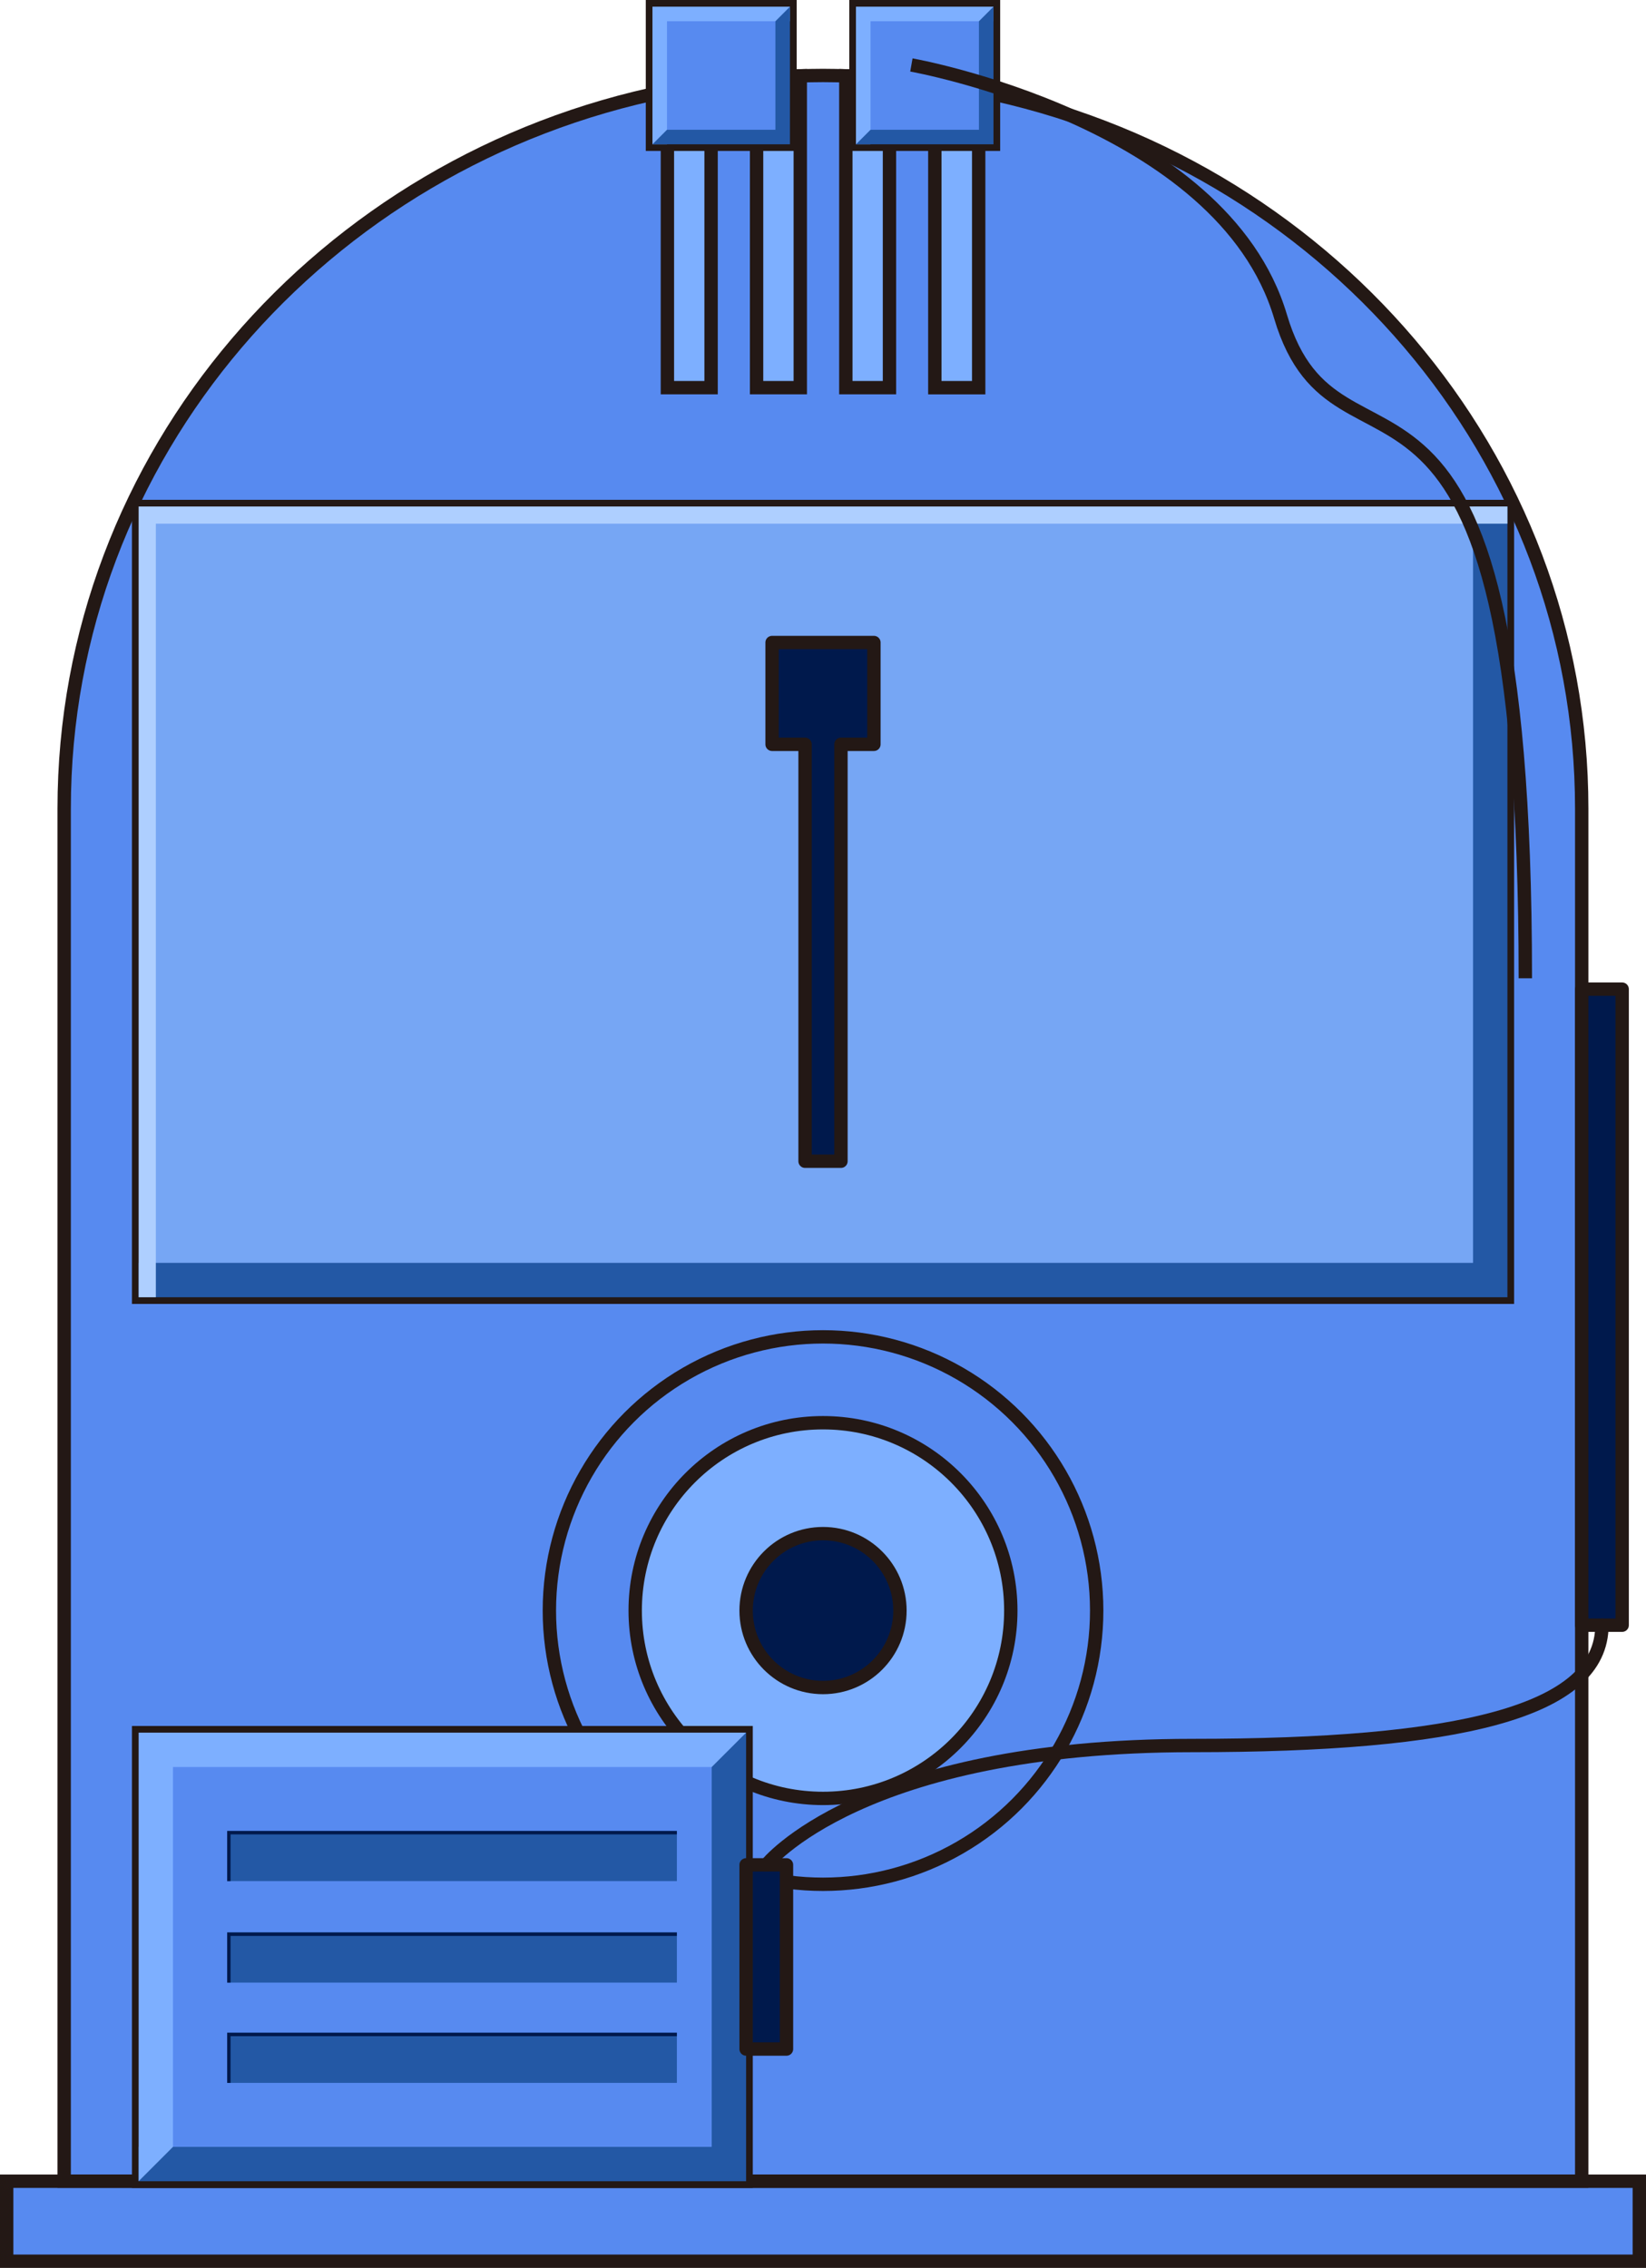 <?xml version="1.0" encoding="UTF-8" standalone="no"?>
<svg
   xmlns:dc="http://purl.org/dc/elements/1.1/"
   xmlns:cc="http://creativecommons.org/ns#"
   xmlns:rdf="http://www.w3.org/1999/02/22-rdf-syntax-ns#"
   xmlns:svg="http://www.w3.org/2000/svg"
   xmlns="http://www.w3.org/2000/svg"
   xmlns:sodipodi="http://sodipodi.sourceforge.net/DTD/sodipodi-0.dtd"
   xmlns:inkscape="http://www.inkscape.org/namespaces/inkscape"
   version="1.1"
   id="图层_1"
   x="0px"
   y="0px"
   width="61.586px"
   height="84.838px"
   viewBox="448.813 511.82 61.586 84.838"
   enable-background="new 448.813 511.82 61.586 84.838"
   xml:space="preserve"
   sodipodi:docname="01-35.svg"><defs
   id="defs89" /><sodipodi:namedview
   pagecolor="#ffffff"
   bordercolor="#666666"
   borderopacity="1"
   objecttolerance="10"
   gridtolerance="10"
   guidetolerance="10"
   inkscape:pageopacity="0"
   inkscape:pageshadow="2"
   inkscape:window-width="640"
   inkscape:window-height="480"
   id="namedview87" />
<g
   id="g84">
	
		<rect
   x="449.063"
   y="593.415"
   fill="#578AF0"
   stroke="#231815"
   stroke-width="0.5"
   stroke-miterlimit="10"
   width="61.086"
   height="2.993"
   id="rect2" />
	<path
   fill="#578AF0"
   stroke="#231815"
   stroke-width="0.5"
   stroke-miterlimit="10"
   d="M507.994,542.07v51.342h-56.78V542.07   c0-13.221,9.685-24.256,22.57-26.847c0.54-0.11,1.08-0.207,1.635-0.284c0.559-0.076,1.131-0.142,1.702-0.192   c0.541-0.045,1.089-0.077,1.635-0.091c0.281-0.005,0.564-0.013,0.849-0.013c0.289,0,0.572,0.008,0.855,0.013   c0.547,0.014,1.094,0.046,1.633,0.091c0.571,0.052,1.139,0.116,1.697,0.192c0.555,0.077,1.101,0.174,1.641,0.284   C498.317,517.814,507.994,528.85,507.994,542.07z"
   id="path4" />
	
		<rect
   x="454"
   y="530.767"
   fill="#76A6F4"
   stroke="#231815"
   stroke-width="0.5"
   stroke-miterlimit="10"
   width="51.214"
   height="29.58"
   id="rect6" />
	<polygon
   fill="#2358A5"
   points="503.928,530.767 503.928,559.061 454,559.061 454,560.347 505.214,560.347 505.214,530.767  "
   id="polygon8" />
	<polygon
   fill="#AECFFF"
   points="454.644,531.41 505.214,531.41 505.214,530.767 454,530.767 454,560.347 454.644,560.347  "
   id="polygon10" />
	<g
   id="g18">
		<circle
   fill="#578AF0"
   stroke="#231815"
   stroke-width="0.5"
   stroke-miterlimit="10"
   cx="479.607"
   cy="572.068"
   r="10.239"
   id="circle12" />
		<circle
   fill="#7DAFFF"
   stroke="#231815"
   stroke-width="0.5"
   stroke-miterlimit="10"
   cx="479.606"
   cy="572.068"
   r="7.027"
   id="circle14" />
		
			<circle
   fill="#00194C"
   stroke="#231815"
   stroke-width="0.5"
   stroke-linecap="round"
   stroke-linejoin="round"
   stroke-miterlimit="10"
   cx="479.607"
   cy="572.068"
   r="2.878"
   id="circle16" />
	</g>
	
		<rect
   x="454"
   y="576.635"
   fill="#578AF0"
   stroke="#231815"
   stroke-width="0.5"
   stroke-miterlimit="10"
   width="22.729"
   height="16.78"
   id="rect20" />
	<polygon
   fill="#2358A5"
   points="475.442,576.635 475.442,592.13 454,592.13 454,593.415 476.729,593.415 476.729,576.635  "
   id="polygon22" />
	<polygon
   fill="#7DAFFF"
   points="455.285,577.921 475.442,577.921 476.729,576.635 454,576.635 454,593.415 455.285,592.13  "
   id="polygon24" />
	<g
   id="g44">
		<g
   id="g30">
			<rect
   x="457.312"
   y="580.313"
   fill="#2358A5"
   width="16.827"
   height="1.875"
   id="rect26" />
			<polygon
   fill="#00194C"
   points="457.44,580.44 474.139,580.44 474.139,580.313 457.312,580.313 457.312,582.188 457.44,582.188         "
   id="polygon28" />
		</g>
		<g
   id="g36">
			<rect
   x="457.312"
   y="584.109"
   fill="#2358A5"
   width="16.827"
   height="1.876"
   id="rect32" />
			<polygon
   fill="#00194C"
   points="457.44,584.238 474.139,584.238 474.139,584.109 457.312,584.109 457.312,585.985      457.44,585.985    "
   id="polygon34" />
		</g>
		<g
   id="g42">
			<rect
   x="457.312"
   y="587.86"
   fill="#2358A5"
   width="16.827"
   height="1.876"
   id="rect38" />
			<polygon
   fill="#00194C"
   points="457.44,587.989 474.139,587.989 474.139,587.86 457.312,587.86 457.312,589.736 457.44,589.736         "
   id="polygon40" />
		</g>
	</g>
	<g
   id="g54">
		<path
   fill="#7DAFFF"
   stroke="#231815"
   stroke-width="0.5"
   stroke-miterlimit="10"
   d="M475.419,514.939v11.382h-1.635v-11.098    C474.324,515.113,474.865,515.017,475.419,514.939z"
   id="path46" />
		<path
   fill="#7DAFFF"
   stroke="#231815"
   stroke-width="0.5"
   stroke-miterlimit="10"
   d="M478.756,514.656v11.665h-1.635v-11.574    C477.662,514.702,478.21,514.67,478.756,514.656z"
   id="path48" />
		<path
   fill="#7DAFFF"
   stroke="#231815"
   stroke-width="0.5"
   stroke-miterlimit="10"
   d="M482.093,514.747v11.574h-1.633v-11.665    C481.007,514.67,481.554,514.702,482.093,514.747z"
   id="path50" />
		<path
   fill="#7DAFFF"
   stroke="#231815"
   stroke-width="0.5"
   stroke-miterlimit="10"
   d="M485.431,515.224v11.098h-1.641V514.94    C484.345,515.017,484.891,515.113,485.431,515.224z"
   id="path52" />
	</g>
	
		<polygon
   fill="#00194C"
   stroke="#231815"
   stroke-width="0.5"
   stroke-linecap="round"
   stroke-linejoin="round"
   stroke-miterlimit="10"
   points="   481.511,535.855 477.701,535.855 477.701,539.664 478.935,539.664 478.935,555.259 480.278,555.259 480.278,539.664    481.511,539.664  "
   id="polygon56" />
	
		<rect
   x="507.994"
   y="548.822"
   fill="#00194C"
   stroke="#231815"
   stroke-width="0.5"
   stroke-linecap="round"
   stroke-linejoin="round"
   stroke-miterlimit="10"
   width="1.513"
   height="23.793"
   id="rect58" />
	
		<rect
   x="476.729"
   y="581.58"
   fill="#00194C"
   stroke="#231815"
   stroke-width="0.5"
   stroke-linecap="round"
   stroke-linejoin="round"
   stroke-miterlimit="10"
   width="1.511"
   height="6.89"
   id="rect60" />
	<path
   fill="none"
   stroke="#231815"
   stroke-width="0.5"
   stroke-linecap="round"
   stroke-linejoin="round"
   stroke-miterlimit="10"
   d="   M477.484,581.58c0,0,3.513-4.464,15.946-4.464c9.896,0,15.32-1.238,15.32-4.501"
   id="path62" />
	<g
   id="g80">
		<g
   id="g70">
			
				<rect
   x="473.225"
   y="512.07"
   fill="#578AF0"
   stroke="#231815"
   stroke-width="0.5"
   stroke-miterlimit="10"
   width="5.146"
   height="5.147"
   id="rect64" />
			<polygon
   fill="#7DAFFF"
   points="473.769,512.615 478.369,512.615 478.369,512.07 473.225,512.07 473.225,517.219      473.769,517.219    "
   id="polygon66" />
			<polygon
   fill="#2358A5"
   points="477.825,516.674 473.769,516.674 473.225,517.219 478.369,517.219 478.369,512.07      477.825,512.615    "
   id="polygon68" />
		</g>
		<g
   id="g78">
			
				<rect
   x="480.839"
   y="512.07"
   fill="#578AF0"
   stroke="#231815"
   stroke-width="0.5"
   stroke-miterlimit="10"
   width="5.146"
   height="5.147"
   id="rect72" />
			<polygon
   fill="#7DAFFF"
   points="481.384,512.615 485.985,512.615 485.985,512.07 480.839,512.07 480.839,517.219      481.384,517.219    "
   id="polygon74" />
			<polygon
   fill="#2358A5"
   points="485.44,516.674 481.384,516.674 480.839,517.219 485.985,517.219 485.985,512.07 485.44,512.615         "
   id="polygon76" />
		</g>
	</g>
	<path
   fill="none"
   stroke="#231815"
   stroke-width="0.5"
   stroke-miterlimit="10"
   d="M482.913,514.25c0,0,11.628,2.063,13.811,9.408   c2.182,7.346,9.16-1.769,9.16,24.758"
   id="path82" />
</g>
</svg>
